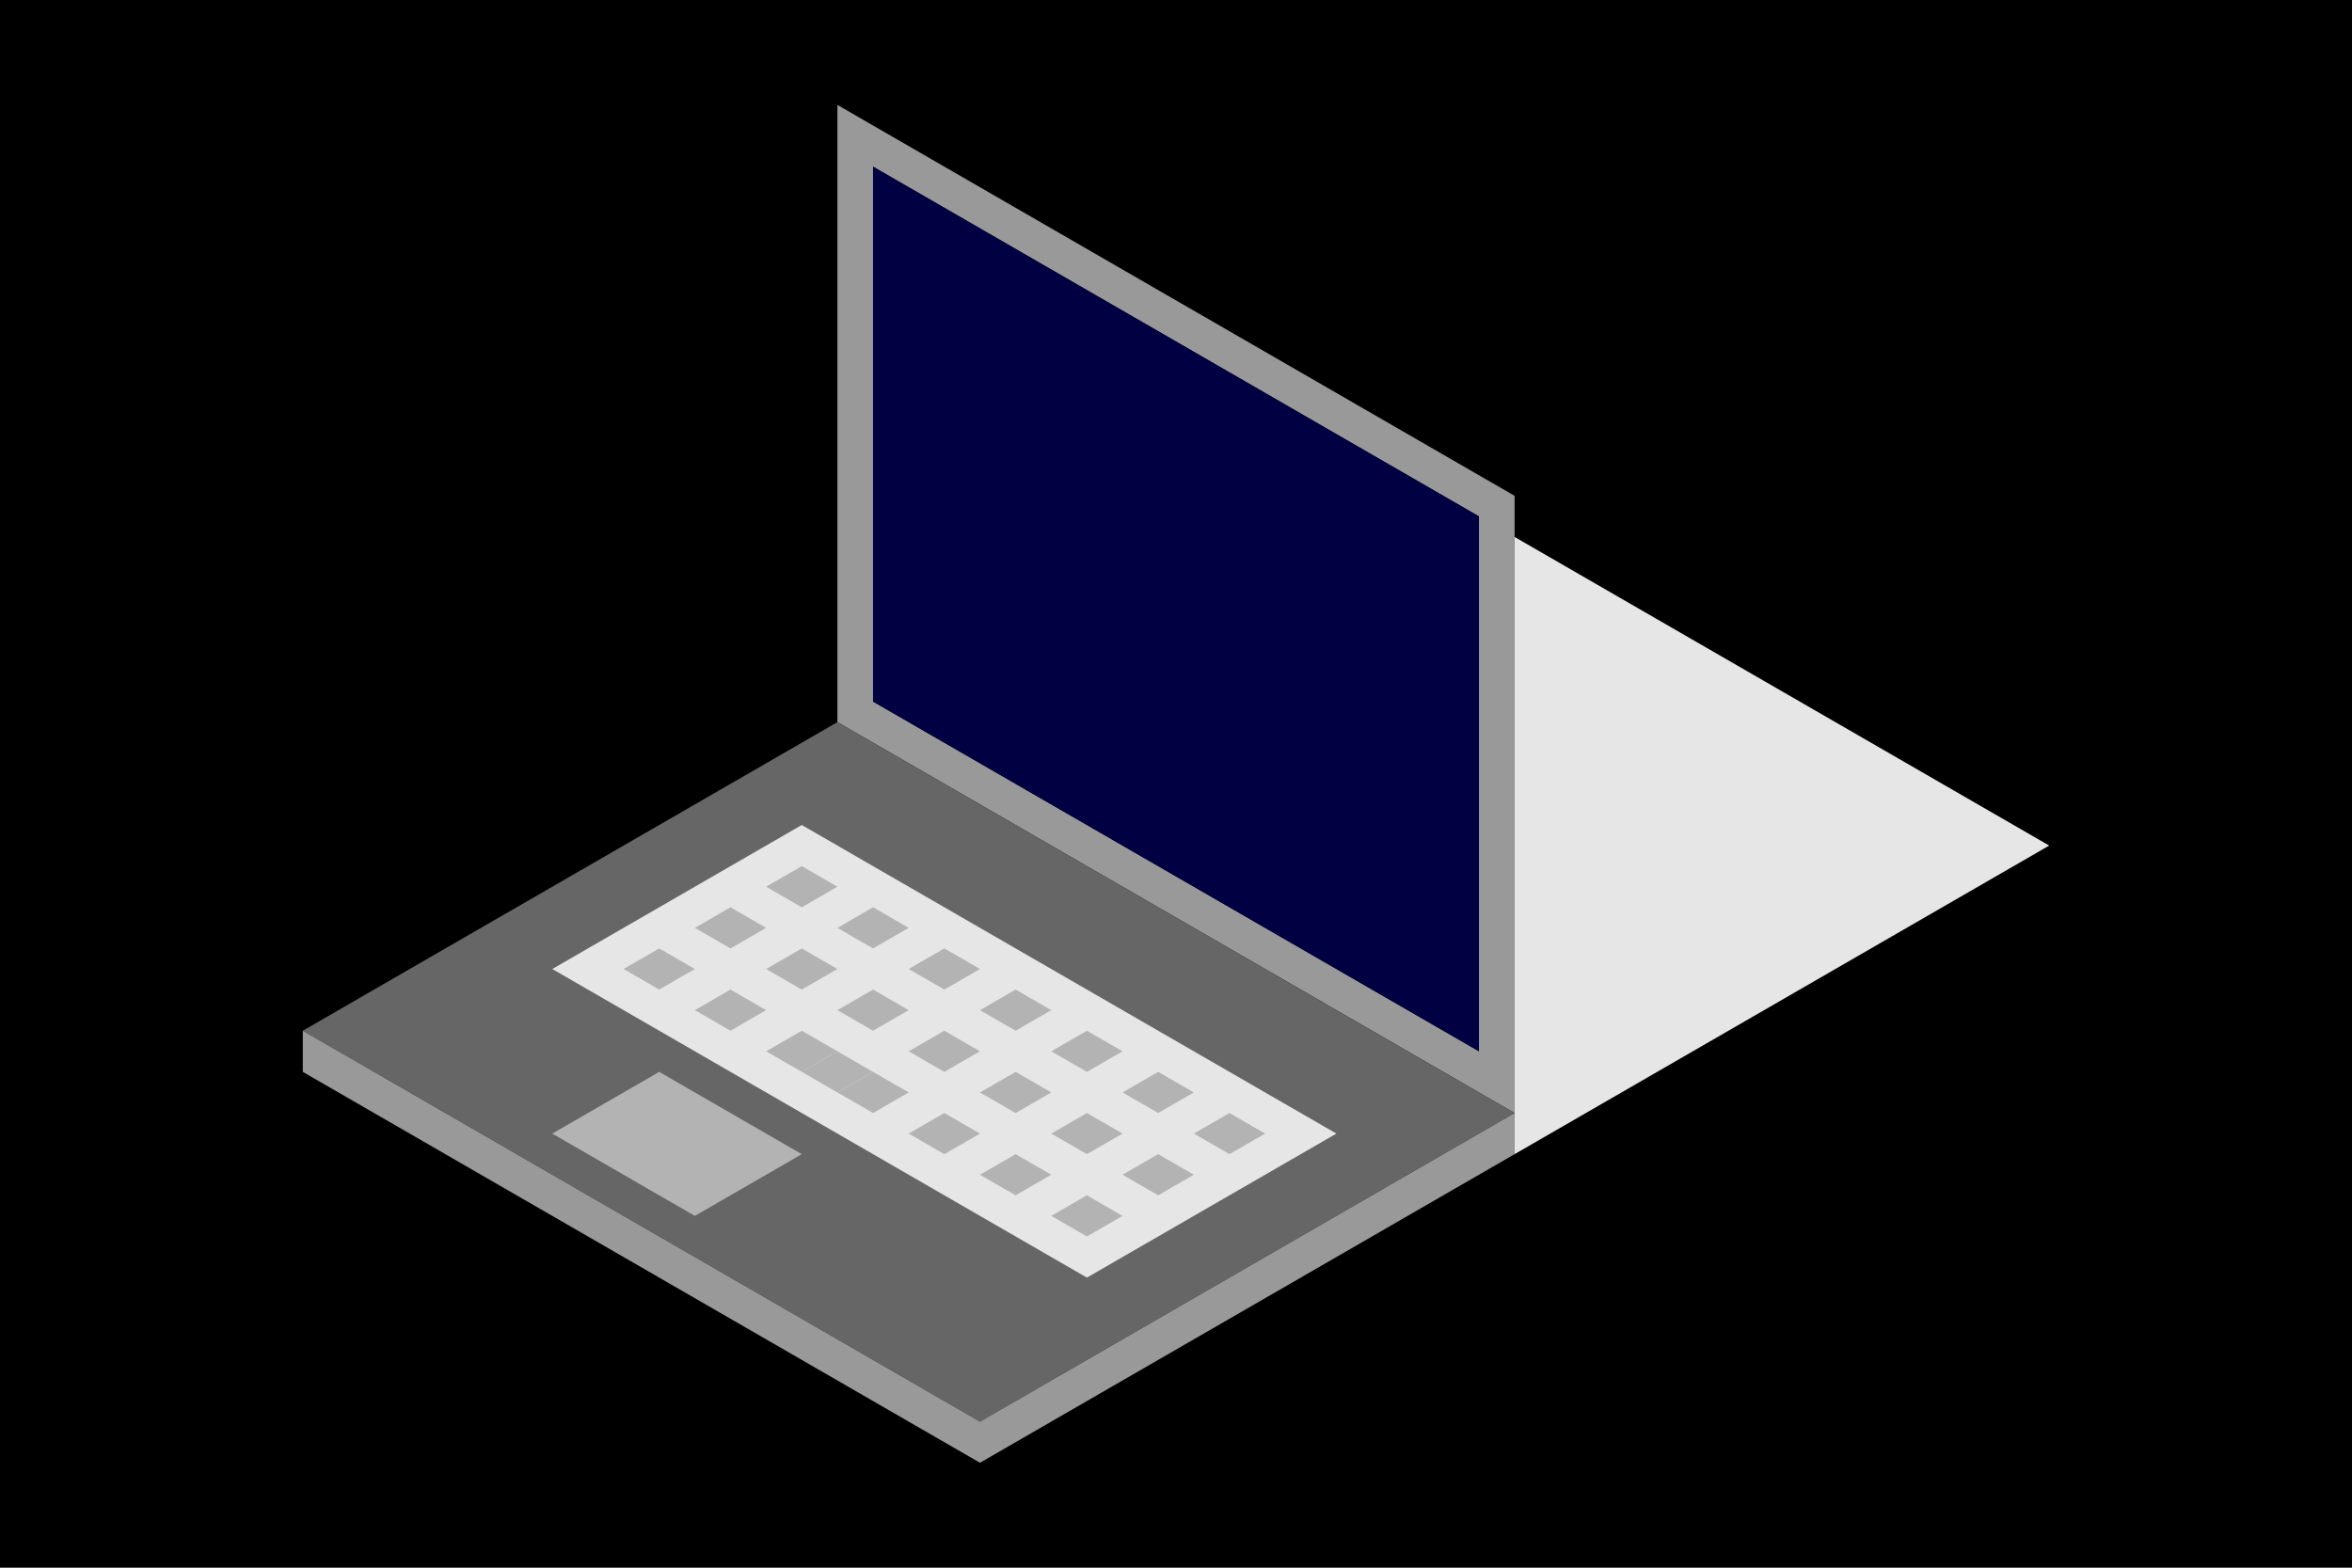 <?xml version="1.0" encoding="UTF-8" standalone="no"?>
<!-- Created with Inkscape (http://www.inkscape.org/) -->

<svg
   xmlns:dc="http://purl.org/dc/elements/1.1/"
   xmlns:cc="http://creativecommons.org/ns#"
   xmlns:rdf="http://www.w3.org/1999/02/22-rdf-syntax-ns#"
   xmlns:svg="http://www.w3.org/2000/svg"
   xmlns="http://www.w3.org/2000/svg"
   xmlns:sodipodi="http://sodipodi.sourceforge.net/DTD/sodipodi-0.dtd"
   xmlns:inkscape="http://www.inkscape.org/namespaces/inkscape"
   width="1080"
   height="720"
   viewBox="0 0 285.75 190.5"
   version="1.1"
   id="svg8"
   inkscape:version="0.92.5 (2060ec1f9f, 2020-04-08)"
   sodipodi:docname="laptop.svg">
  <defs
     id="defs" >
      <style>
       @keyframes floatUpDown {
            0%, 100% { transform: translateY(0); }
            50% { transform: translateY(-20px); }
        }

        #svg8 {
            animation: floatUpDown 3s ease-in-out infinite;
        }

        @keyframes changeColor {
            0% { fill: #000000; } /* Initial color (black) */
            50% { fill: #FFFFFF; } /* Intermediate color (white) */
            100% { fill: #000000; } /* Final color (black) */
        }

        #path4558 {
            animation: changeColor 5s ease-in-out infinite; /* Adjust duration and timing function as needed */
        }
    </style>  
   </defs>
  <sodipodi:namedview
     id="base"
     pagecolor="#ffffff"
     bordercolor="#666666"
     borderopacity="1.0"
     inkscape:pageopacity="0.0"
     inkscape:pageshadow="2"
     inkscape:zoom="0.98994949"
     inkscape:cx="541.28009"
     inkscape:cy="347.97578"
     inkscape:document-units="mm"
     inkscape:current-layer="layer1"
     showgrid="true"
     showborder="true"
     inkscape:window-width="1848"
     inkscape:window-height="1016"
     inkscape:window-x="72"
     inkscape:window-y="27"
     inkscape:window-maximized="1"
     units="px">
    <inkscape:grid
       type="axonomgrid"
       id="grid815"
       units="mm"
       empspacing="5"
       spacingy="5"
       enabled="false" />
  </sodipodi:namedview>
  <g
     inkscape:label="Layer 1"
     inkscape:groupmode="layer"
     id="layer1"
     transform="translate(0,-106.5)">
    <rect
       style="fill:#000000;fill-opacity:1;stroke:none;stroke-width:2.646;stroke-miterlimit:4;stroke-dasharray:none;stroke-opacity:1"
       id="rect4903"
       width="301.747"
       height="199.65"
       x="-6.414"
       y="101.359"
       rx="1.336"
       ry="1.47" />
    <g
       id="g4901">
      <path
         sodipodi:nodetypes="cccccccccccccccccc"
         inkscape:connector-curvature="0"
         id="path4526"
         d="m 101.739,119.25 v 75 l 17.321,10 21.65,12.5 21.651,12.5 21.65,12.5 v -25 -25 -25 l -21.65,-12.5 -21.651,-12.499 -21.65,-12.5 z m 4.33,7.5 73.612,42.5 v 65 l -73.612,-42.5 z"
         style="fill:#999999;stroke:none;stroke-width:0.265px;stroke-linecap:butt;stroke-linejoin:miter;stroke-opacity:1" />
      <path
         inkscape:connector-curvature="0"
         id="path4528"
         d="m 101.739,194.25 -8.66,5 h -5.2e-4 l -38.971,22.5 -17.321,10 82.273,47.5 64.952,-37.5 z"
         style="fill:#666666;stroke:none;stroke-width:0.265px;stroke-linecap:butt;stroke-linejoin:miter;stroke-opacity:1" />
      <path
         sodipodi:nodetypes="ccccc"
         inkscape:connector-curvature="0"
         id="path4558"
         d="m 106.069,191.75 v -65 l 73.612,42.5 v 65 z"
         style="fill:#000042;fill-opacity:1;stroke:none;stroke-width:0.265px;stroke-linecap:butt;stroke-linejoin:miter;stroke-opacity:1" />
      <path
         sodipodi:nodetypes="ccccccc"
         inkscape:connector-curvature="0"
         id="path4560"
         d="m 36.787,231.75 v 5 l 82.272,47.5 64.952,-37.5 v -5 l -64.952,37.5 z"
         style="fill:#999999;stroke:none;stroke-width:0.265px;stroke-linecap:butt;stroke-linejoin:miter;stroke-opacity:1" />
      <path
         sodipodi:nodetypes="ccccc"
         inkscape:connector-curvature="0"
         id="path4562"
         d="m 67.098,224.25 30.311,-17.5 64.952,37.5 -30.311,17.5 z"
         style="fill:#e6e6e6;stroke:none;stroke-width:0.265px;stroke-linecap:butt;stroke-linejoin:miter;stroke-opacity:1" />
      <g
         transform="translate(2.146,69.75)"
         style="fill:#b3b3b3"
         id="g4801">
        <path
           style="fill:#b3b3b3;stroke:none;stroke-width:0.265px;stroke-linecap:butt;stroke-linejoin:miter;stroke-opacity:1"
           d="m 95.263,142 4.33,2.5 -4.33,2.5 -4.33,-2.5 z"
           id="path4574"
           inkscape:connector-curvature="0" />
        <path
           inkscape:connector-curvature="0"
           id="path4576"
           d="m 103.923,147 4.33,2.5 -4.33,2.5 -4.33,-2.5 z"
           style="fill:#b3b3b3;stroke:none;stroke-width:0.265px;stroke-linecap:butt;stroke-linejoin:miter;stroke-opacity:1" />
        <path
           style="fill:#b3b3b3;stroke:none;stroke-width:0.265px;stroke-linecap:butt;stroke-linejoin:miter;stroke-opacity:1"
           d="m 112.583,152 4.33,2.5 -4.33,2.5 -4.33,-2.5 z"
           id="path4578"
           inkscape:connector-curvature="0" />
        <path
           inkscape:connector-curvature="0"
           id="path4580"
           d="m 121.244,157 4.33,2.5 -4.33,2.5 -4.33,-2.5 z"
           style="fill:#b3b3b3;stroke:none;stroke-width:0.265px;stroke-linecap:butt;stroke-linejoin:miter;stroke-opacity:1" />
        <path
           inkscape:connector-curvature="0"
           id="path4582"
           d="m 86.603,147 4.33,2.5 -4.33,2.5 -4.33,-2.5 z"
           style="fill:#b3b3b3;stroke:none;stroke-width:0.265px;stroke-linecap:butt;stroke-linejoin:miter;stroke-opacity:1" />
        <path
           style="fill:#b3b3b3;stroke:none;stroke-width:0.265px;stroke-linecap:butt;stroke-linejoin:miter;stroke-opacity:1"
           d="m 95.263,152 4.33,2.5 -4.33,2.5 -4.33,-2.5 z"
           id="path4584"
           inkscape:connector-curvature="0" />
        <path
           inkscape:connector-curvature="0"
           id="path4586"
           d="m 103.923,157 4.33,2.5 -4.33,2.5 -4.33,-2.5 z"
           style="fill:#b3b3b3;stroke:none;stroke-width:0.265px;stroke-linecap:butt;stroke-linejoin:miter;stroke-opacity:1" />
        <path
           style="fill:#b3b3b3;stroke:none;stroke-width:0.265px;stroke-linecap:butt;stroke-linejoin:miter;stroke-opacity:1"
           d="m 112.583,162 4.33,2.5 -4.33,2.5 -4.33,-2.5 z"
           id="path4588"
           inkscape:connector-curvature="0" />
        <path
           style="fill:#b3b3b3;stroke:none;stroke-width:0.265px;stroke-linecap:butt;stroke-linejoin:miter;stroke-opacity:1"
           d="m 77.942,152 4.33,2.5 -4.33,2.5 -4.33,-2.5 z"
           id="path4590"
           inkscape:connector-curvature="0" />
        <path
           inkscape:connector-curvature="0"
           id="path4592"
           d="m 95.263,162 4.33,2.5 -4.33,2.5 -4.33,-2.5 z"
           style="fill:#b3b3b3;stroke:none;stroke-width:0.265px;stroke-linecap:butt;stroke-linejoin:miter;stroke-opacity:1" />
        <path
           style="fill:#b3b3b3;stroke:none;stroke-width:0.265px;stroke-linecap:butt;stroke-linejoin:miter;stroke-opacity:1"
           d="m 103.923,167 4.33,2.5 -4.33,2.5 -4.33,-2.5 z"
           id="path4594"
           inkscape:connector-curvature="0" />
        <path
           inkscape:connector-curvature="0"
           id="path4596"
           d="m 99.593,164.5 4.33,2.5 -4.33,2.5 -4.33,-2.5 z"
           style="fill:#b3b3b3;stroke:none;stroke-width:0.265px;stroke-linecap:butt;stroke-linejoin:miter;stroke-opacity:1" />
        <path
           inkscape:connector-curvature="0"
           id="path4598"
           d="m 129.904,162 4.33,2.5 -4.33,2.5 -4.33,-2.5 z"
           style="fill:#b3b3b3;stroke:none;stroke-width:0.265px;stroke-linecap:butt;stroke-linejoin:miter;stroke-opacity:1" />
        <path
           style="fill:#b3b3b3;stroke:none;stroke-width:0.265px;stroke-linecap:butt;stroke-linejoin:miter;stroke-opacity:1"
           d="m 138.564,167 4.33,2.5 -4.33,2.5 -4.33,-2.5 z"
           id="path4600"
           inkscape:connector-curvature="0" />
        <path
           inkscape:connector-curvature="0"
           id="path4602"
           d="m 147.224,172 4.33,2.5 -4.33,2.5 -4.33,-2.5 z"
           style="fill:#b3b3b3;stroke:none;stroke-width:0.265px;stroke-linecap:butt;stroke-linejoin:miter;stroke-opacity:1" />
        <path
           style="fill:#b3b3b3;stroke:none;stroke-width:0.265px;stroke-linecap:butt;stroke-linejoin:miter;stroke-opacity:1"
           d="m 121.244,167 4.33,2.5 -4.33,2.5 -4.33,-2.5 z"
           id="path4604"
           inkscape:connector-curvature="0" />
        <path
           inkscape:connector-curvature="0"
           id="path4606"
           d="m 129.904,172 4.33,2.5 -4.33,2.5 -4.33,-2.5 z"
           style="fill:#b3b3b3;stroke:none;stroke-width:0.265px;stroke-linecap:butt;stroke-linejoin:miter;stroke-opacity:1" />
        <path
           style="fill:#b3b3b3;stroke:none;stroke-width:0.265px;stroke-linecap:butt;stroke-linejoin:miter;stroke-opacity:1"
           d="m 138.564,177 4.33,2.5 -4.33,2.5 -4.33,-2.5 z"
           id="path4608"
           inkscape:connector-curvature="0" />
        <path
           inkscape:connector-curvature="0"
           id="path4612"
           d="m 112.583,172 4.33,2.5 -4.33,2.5 -4.33,-2.5 z"
           style="fill:#b3b3b3;stroke:none;stroke-width:0.265px;stroke-linecap:butt;stroke-linejoin:miter;stroke-opacity:1" />
        <path
           style="fill:#b3b3b3;stroke:none;stroke-width:0.265px;stroke-linecap:butt;stroke-linejoin:miter;stroke-opacity:1"
           d="m 121.244,177 4.33,2.5 -4.33,2.5 -4.33,-2.5 z"
           id="path4614"
           inkscape:connector-curvature="0" />
        <path
           inkscape:connector-curvature="0"
           id="path4616"
           d="m 129.904,182 4.33,2.5 -4.33,2.5 -4.33,-2.5 z"
           style="fill:#b3b3b3;stroke:none;stroke-width:0.265px;stroke-linecap:butt;stroke-linejoin:miter;stroke-opacity:1" />
        <path
           style="fill:#b3b3b3;stroke:none;stroke-width:0.265px;stroke-linecap:butt;stroke-linejoin:miter;stroke-opacity:1"
           d="m 86.603,157 4.33,2.5 -4.33,2.5 -4.33,-2.5 z"
           id="path4662"
           inkscape:connector-curvature="0" />
      </g>
      <path
         inkscape:connector-curvature="0"
         id="path4688"
         d="m 97.409,246.75 -12.99,7.5 -17.321,-10 12.99,-7.5 z"
         style="fill:#b3b3b3;stroke:none;stroke-width:0.265px;stroke-linecap:butt;stroke-linejoin:miter;stroke-opacity:1" />
      <path
         sodipodi:nodetypes="cccc"
         inkscape:connector-curvature="0"
         id="path4803"
         d="m 184.011,171.75 64.952,37.5 -64.952,37.5 z"
         style="fill:#e6e6e6;stroke:none;stroke-width:0.265px;stroke-linecap:butt;stroke-linejoin:miter;stroke-opacity:1" />
    </g>
  </g>
</svg>
